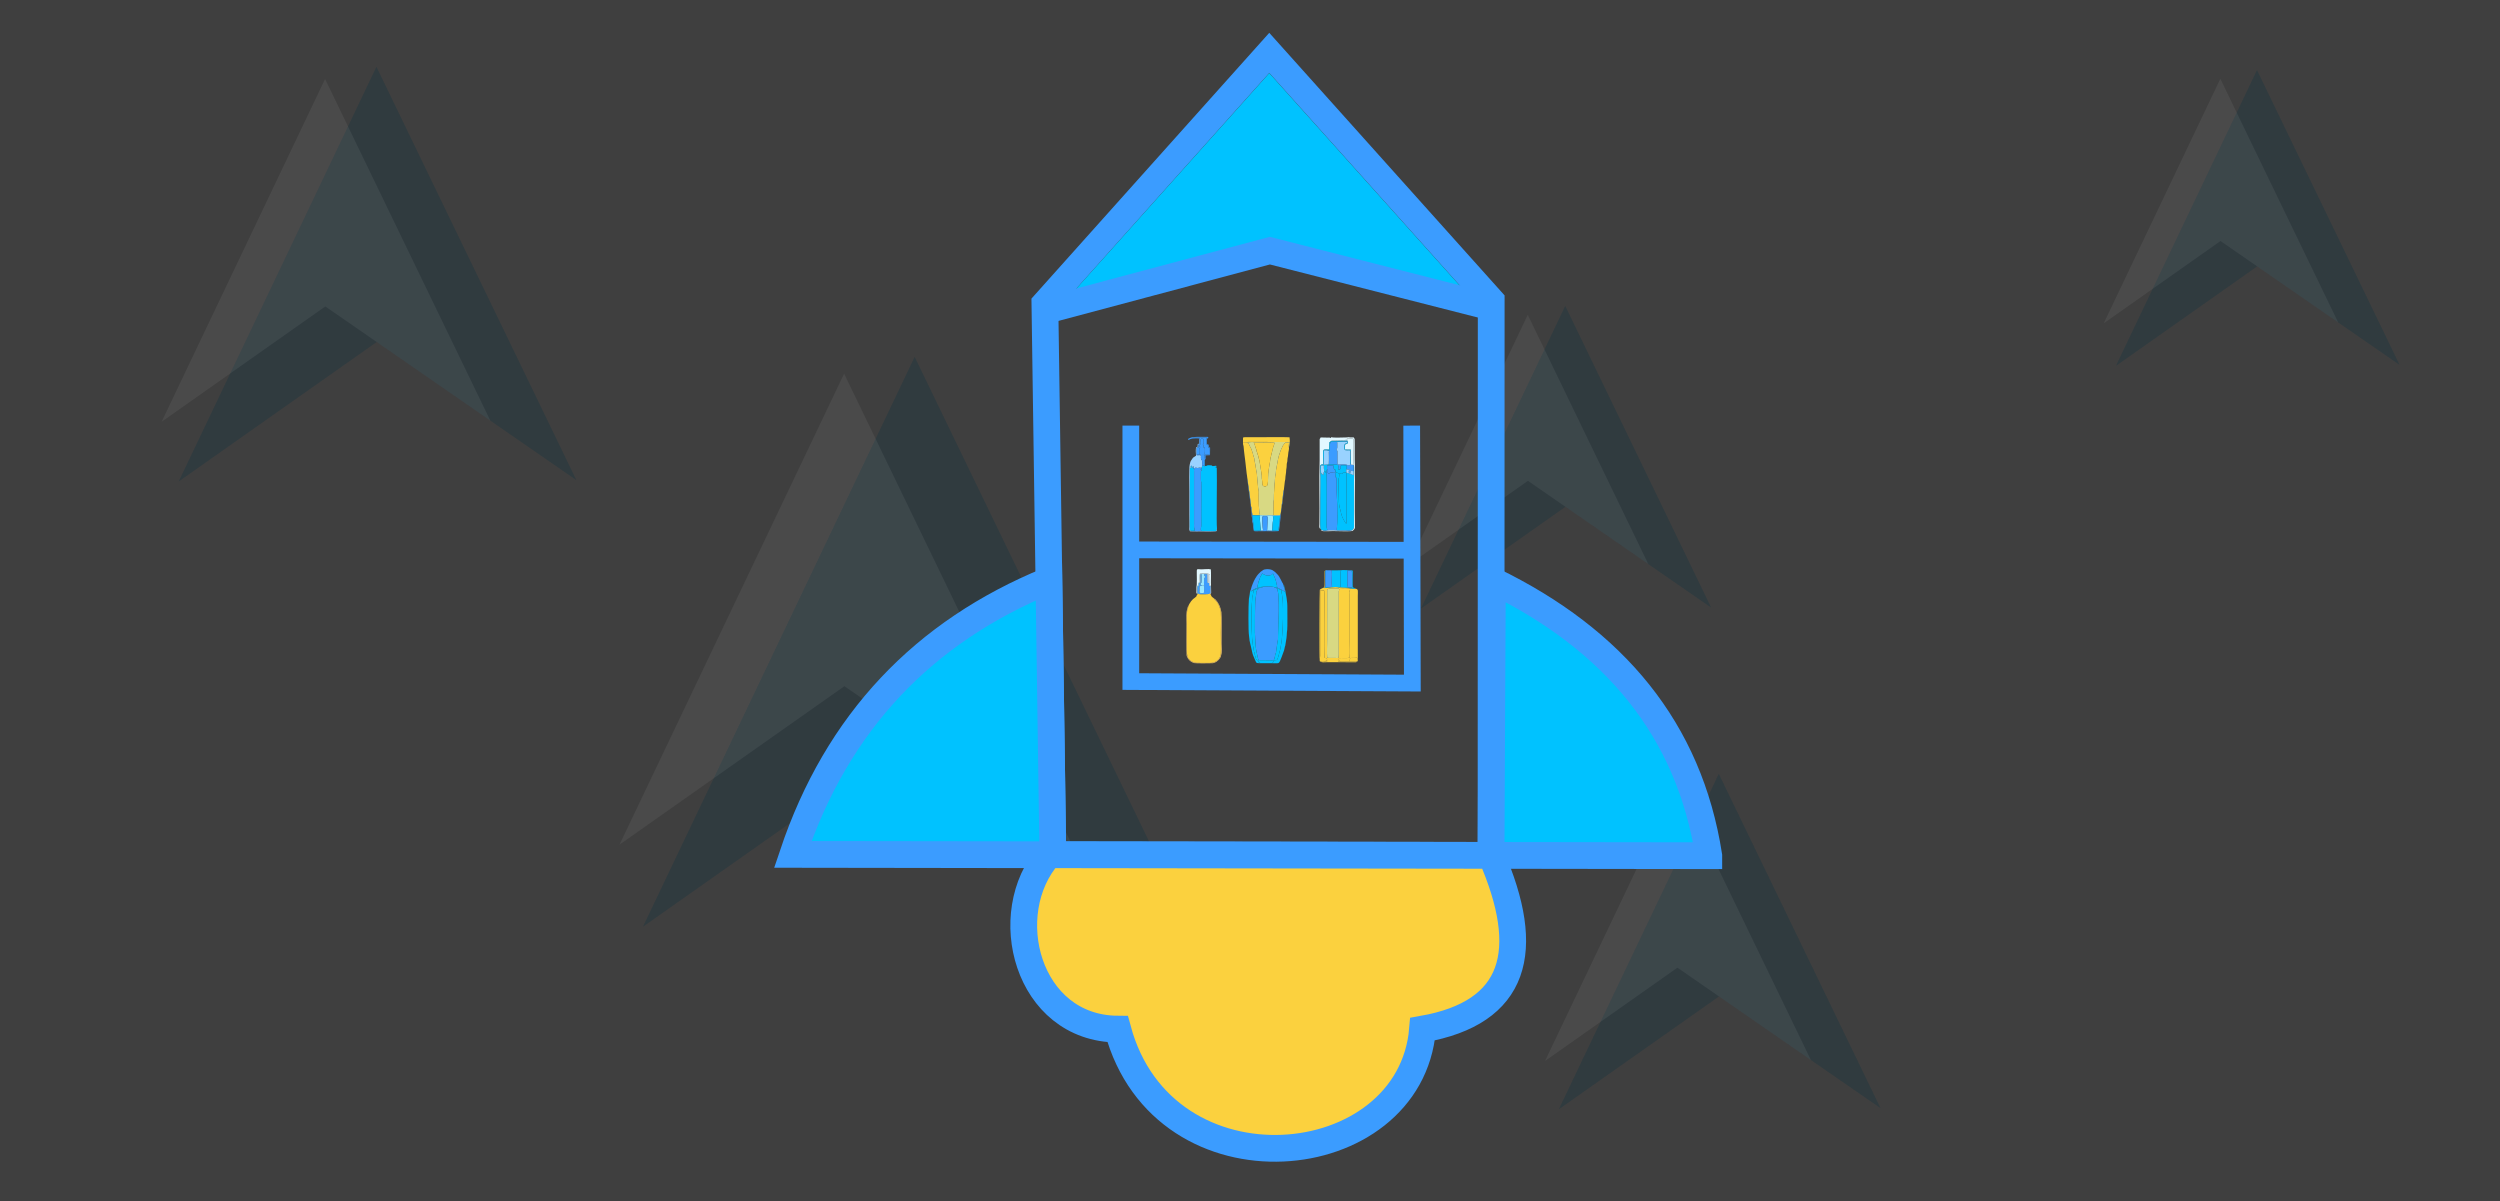 <?xml version="1.0" encoding="UTF-8"?>
<!DOCTYPE svg PUBLIC "-//W3C//DTD SVG 1.1//EN" "http://www.w3.org/Graphics/SVG/1.1/DTD/svg11.dtd">
<!-- Creator: CorelDRAW 2018 (64-Bit Evaluation Version) -->
<svg xmlns="http://www.w3.org/2000/svg" xml:space="preserve" width="316.442mm" height="152.047mm" version="1.1" style="shape-rendering:geometricPrecision; text-rendering:geometricPrecision; image-rendering:optimizeQuality; fill-rule:evenodd; clip-rule:evenodd"
viewBox="0 0 30689.33 14745.93"
 xmlns:xlink="http://www.w3.org/1999/xlink">
 <rect x="0" y="0" width="30689.33" height="14745.93" fill="#333333" stroke="none"/>
 <defs>
  <style type="text/css">
   <![CDATA[
    .str0 {stroke:#3B9CFF;stroke-width:328.45;stroke-miterlimit:22.926}
    .str1 {stroke:#3B9CFF;stroke-width:205.28;stroke-miterlimit:22.926}
    .fil2 {fill:none}
    .fil5 {fill:#00C2FF}
    .fil3 {fill:#00C2FF}
    .fil6 {fill:#3B9CFF}
    .fil11 {fill:#99D2FF}
    .fil9 {fill:#99E7FF}
    .fil10 {fill:#D8D983}
    .fil7 {fill:#e2f8ff}
    .fil4 {fill:#FBD13E}
    .fil8 {fill:#FDCD6C}
    .fil1 {fill:#FFFFFF;fill-opacity:0.06}
    .fil0 {fill:#00C2FF;fill-opacity:0.06}
   ]]>
  </style>
 </defs>
 <g id="Layer_x0020_1">
  <g id="_2807516885168">
   <polygon class="fil0" points="11232.76,9023.4 7892.32,11376.68 11228.24,4381.1 14601.25,11353.91 "/>
   <polygon class="fil1" points="10365.72,8423.43 7605.66,10367.85 10361.99,4587.7 13148.97,10349.03 "/>
   <polygon class="fil0" points="19216.83,6221.19 17442.76,7471 19214.43,3755.72 21005.81,7458.89 "/>
   <polygon class="fil1" points="18756.36,5902.55 17290.51,6935.22 18754.38,3865.44 20234.51,6925.22 "/>
   <polygon class="fil0" points="27708.37,3270.13 25974.29,4491.76 27706.04,860.23 29457.03,4479.94 "/>
   <polygon class="fil0" points="4624.26,4198.39 2193.34,5910.93 4620.98,820.08 7075.6,5894.36 "/>
   <path class="fil1" d="M30689.33 14745.93l-30689.33 0 0 -14745.93 30689.33 0 0 14745.93zm-26065.05 -10547.54l-2430.94 1712.54 2427.63 -5090.85 2454.62 5074.29 -2451.31 -1695.98zm6608.47 4824.99l-3340.43 2353.3 3335.92 -6995.58 3373.01 6972.81 -3368.5 -2330.53zm7984.08 -2802.21l-1774.07 1249.81 1771.68 -3715.28 1791.37 3703.18 -1788.97 -1237.72zm8491.55 -2951.05l-1734.1 1221.63 1731.74 -3631.53 1750.99 3619.72 -1748.63 -1209.82zm-6606.34 8961.9l-1966.26 1385.17 1963.6 -4117.72 1985.41 4104.32 -1982.74 -1371.78z"/>
   <polygon class="fil1" points="27258.28,2958.67 25825.48,3968.05 27256.35,967.47 28703.11,3958.29 "/>
   <polygon class="fil1" points="3993.3,3761.78 1984.73,5176.79 3990.58,970.43 6018.74,5163.08 "/>
   <polygon class="fil0" points="21102.04,12232.02 19135.8,13617.2 21099.38,9499.47 23084.8,13603.8 "/>
   <polygon class="fil1" points="20591.68,11878.86 18967.06,13023.39 20589.49,9621.09 22229.95,13012.31 "/>
  </g>
  <polygon class="fil2 str0" points="15581.23,649.13 12826.83,3727.58 12924.72,10504.01 18303.87,10500.21 18305.73,3689.27 "/>
  <path class="fil3 str0" d="M20976.62 10504.29l-11244.5 -16.19c544.88,-1624.46 1605.15,-2733.55 3143.77,-3364.22l48.83 3380.12 5379.16 -3.8 16.37 -3374.14c1494.06,727.32 2415.26,1830 2656.37,3378.22z"/>
  <path class="fil4 str0" d="M12877.51 10492.62c-633.03,718.59 -271.56,2132.35 842.57,2140.75 563.48,2097.47 3592.45,1799.3 3742.77,0 1150.43,-202.56 1354.04,-958.43 841.02,-2133.16l-5426.36 -7.58z"/>
  <polygon class="fil5" points="15588.12,3105.9 12993.35,3788.1 15581.28,897.23 18142.22,3754.43 "/>
  <polyline class="fil2 str1" points="13881.74,5224.9 13881.74,8366.72 17337.48,8385.33 17329.76,5224.93 "/>
  <line class="fil2 str1" x1="13887.2" y1="6750.32" x2="17353.16" y2= "6754.72" />
  <g id="_2807516860304">
   <g>
    <path class="fil6" d="M15513.37 7201.46c-9.15,7.49 -33.59,12.17 -44.82,14.5 -9.35,1.94 -7.01,4.23 -20.63,7.25 -14.58,3.25 -8.86,1.81 -17.86,9.84l4.58 3.41c5.53,2.95 0.55,0.49 6.47,2.89 6.46,2.62 3.7,-3.39 5.72,2.85 -21.37,3.53 -9.89,-6.08 -21.25,18.16 -3.43,7.33 -0.8,-1.43 -2.98,6.37 -1.62,5.79 -1.1,12.64 -1.24,18.75 -0.52,21.75 -5.42,45.4 -8.58,62.7 -7.64,41.77 -8.55,368.03 -7.72,417.36 0.61,36.52 7.78,189.97 19,228.44l11.48 57.28c1.42,15.42 5.67,15.25 7.27,29.04 3.29,28.2 9.8,23.94 48.96,23.94 171.61,0 140.84,15.65 158.29,-43.7 2.33,-7.92 3.38,-15.73 4.76,-24.19 2.67,-16.37 5.89,-12.71 8.29,-22.05l20.35 -142.99c2.27,-13.05 1.96,-3.03 3.77,-12.81 2.47,-13.38 0.98,-43.62 1.76,-59.33 2.02,-40.5 1.75,-77.39 3.6,-117.52 5.11,-110.95 8.28,-242.19 1.51,-353.08 -1.45,-23.95 -2.66,-56.73 -10.74,-78.35 -3.97,-10.62 -2.19,-15.63 -0.57,-24.8 -8.35,-3.69 -21.17,-5.37 -25.37,-12.02 -17.2,0 -14.66,-2.57 -16.79,-7.26 -4.25,-2.76 -53.27,-7.52 -62.38,-7.71 -25.09,-0.52 -42.3,1.7 -64.88,3.05z"/>
    <path class="fil5" d="M15436.55 7220.53c-7.74,9.99 -6.53,6.88 -18.84,13.15 -53.17,27.11 -21.51,7.52 -33.57,44.67 -6.81,21.01 -0.4,17.22 -11.21,50.33l-9.73 146.4c0.08,81.54 -1.11,165.81 1.74,244.89 1.39,38.73 4.91,79.79 5.85,120.06l9.81 83.29c1.19,6.96 3.7,12.28 5.39,23.52 1.52,10.05 5.74,46.67 8.2,54.16 3.76,11.44 6.07,5.58 7.67,23.82 1.26,14.37 0.53,12.65 5.9,24.33 13.91,30.33 -1.45,42.55 31.14,56.5 14.08,6.02 11.94,8.54 11.98,24.81 11.87,0.09 7.09,2.57 19.07,5.26 -8.22,4.68 -0.67,0.4 -4.8,5.71l162.61 0.29 -9.2 -6.51c13.84,-3.39 12.01,-9.2 14.21,-23.95 12.83,-4.75 2.8,-7.43 24.68,-7.37 12.99,0.03 15.79,-0.01 22.03,-8.96 11.27,-16.17 26.7,-92.53 29.21,-98.12 10.38,-23.12 18.62,-107.27 25.22,-132.63 2.55,-9.8 1.37,-18.32 2.5,-28.78l8.87 -115.45c0.32,-44.43 4.85,-78.21 4.39,-122.43 -0.88,-84.41 2.75,-162.8 -4.92,-247.06 -0.76,-8.27 -2.68,-14.6 -4.08,-26.19 -1.72,-14.06 -4.78,-41.23 -9.05,-52.87 -5.11,-13.98 0.59,-18.01 0.96,-24.37 -7.71,-3.15 -2.9,-3.54 -11.34,-7.22l-22.34 -9.35c-9.72,-4.14 -0.48,-0.01 -6.5,-3.25 -6.46,-3.48 -6.64,-4.05 -15.77,-4.21 -2.59,-3.08 -0.98,-5.5 -1.34,-7.43 -0.8,-5.36 -27.91,-8.83 -34.67,-9.44 2.12,4.69 -0.42,7.26 16.79,7.26 4.2,6.64 17.02,8.33 25.37,12.02 -1.62,9.16 -3.39,14.18 0.57,24.8 8.08,21.62 9.28,54.41 10.74,78.35 6.77,110.89 3.6,242.14 -1.51,353.08 -1.85,40.13 -1.58,77.02 -3.6,117.52 -0.78,15.71 0.72,45.95 -1.76,59.33 -1.81,9.79 -1.5,-0.24 -3.77,12.81l-20.35 142.99c-2.41,9.34 -5.62,5.68 -8.29,22.05 -1.38,8.46 -2.43,16.26 -4.76,24.19 -17.45,59.35 13.33,43.7 -158.29,43.7 -39.15,0 -45.67,4.27 -48.96,-23.94 -1.6,-13.79 -5.86,-13.62 -7.27,-29.04l-11.48 -57.28c-11.22,-38.47 -18.39,-191.92 -19,-228.44 -0.83,-49.34 0.08,-375.59 7.72,-417.36 3.16,-17.3 8.06,-40.95 8.58,-62.7 0.15,-6.11 -0.38,-12.96 1.24,-18.75 2.17,-7.8 -0.46,0.96 2.98,-6.37 11.36,-24.24 -0.12,-14.62 21.25,-18.16 -2.03,-6.25 0.74,-0.23 -5.72,-2.85 -5.92,-2.4 -0.94,0.06 -6.47,-2.89l-4.58 -3.41c9,-8.03 3.29,-6.59 17.86,-9.84 13.62,-3.03 11.28,-5.31 20.63,-7.25 11.23,-2.33 35.67,-7.01 44.82,-14.5 -33.02,1.79 -35.75,4.02 -62.67,12.17 -7.58,2.3 -7.82,3.84 -14.15,6.9z"/>
    <path class="fil5" d="M15684.48 7217.32l-9.17 -1.76c0.36,1.93 -1.25,4.34 1.34,7.43 9.13,0.16 9.31,0.73 15.77,4.21 6.02,3.24 -3.22,-0.89 6.5,3.25l22.34 9.35c8.44,3.68 3.63,4.06 11.34,7.22 -0.37,6.36 -6.07,10.4 -0.96,24.37 4.27,11.64 7.33,38.8 9.05,52.87 1.41,11.6 3.33,17.92 4.08,26.19 7.67,84.26 4.03,162.65 4.92,247.06 0.46,44.22 -4.07,78 -4.39,122.43l-8.87 115.45c-1.13,10.46 0.05,18.98 -2.5,28.78 -6.59,25.36 -14.84,109.51 -25.22,132.63 -2.51,5.59 -17.94,81.95 -29.21,98.12 -6.25,8.95 -9.05,8.99 -22.03,8.96 -21.88,-0.06 -11.85,2.62 -24.68,7.37 -2.2,14.75 -0.37,20.56 -14.21,23.95l9.2 6.51c77.79,-1.77 68.62,17.35 105.65,-77.43l29.31 -80.01c2.1,-9.93 4.38,-20.81 6.8,-29.58 1.42,-5.13 1.39,-8.09 2.69,-13.91 2.89,-12.93 1.83,-2.98 5.1,-13.96l10.12 -63.99c3.26,-22.2 7.74,-39.13 7.96,-63.65 0.22,-25.78 3.5,-46.44 6.26,-68.3 3.79,-30.1 1.46,-243.7 1.35,-291.83 -0.11,-47.39 -7.13,-60.88 -9.2,-98.55 -0.77,-13.98 -9.46,-46.71 -11.99,-62.48 -4.99,-31.11 3.37,-5.56 -8.23,-44.18 -1.54,-5.1 -1.36,-10.17 -3.15,-16.21 -4.03,-13.47 -5.23,-1.45 -7.11,-30.99l-9.05 -2.1c0.38,2.63 20.1,59.62 20.28,76.69 -13.09,-0.65 -5.91,0.96 -16.64,-6.86 -16.68,-12.14 -34.23,-19.83 -51.11,-28.08 -5.91,-2.88 -4.26,-3.22 -10.73,-5.74 -2.91,-1.13 -11.3,-3.14 -11.58,-3.26z"/>
    <path class="fil6" d="M15353.69 7241.45l-1.66 17.82c13.53,0.45 6.5,0.33 8.15,-1.52 9.74,-13.08 39.72,-26.55 55.15,-34.56 4.73,-2.46 10.08,-6.36 19.82,-7.37 1.47,-12.58 -0.6,-15.32 2.96,-26.88 6.13,-19.88 9.22,-47.39 19.13,-67.34 2.77,-5.59 1.49,-4.05 3.48,-10.66l11.33 -32.44c3.07,-4.72 1.99,-2.7 5.48,-8.54 3.44,-5.77 2.6,-3.98 5.95,-8.64 5.16,-7.2 6.24,-13.98 9,-22.55 5.95,1.87 6.29,3.44 6.57,3.6 0.53,0.31 1.16,0.75 1.73,1.07l17.06 9.4c8.55,5.78 4.38,1.29 13.61,5.34 13.83,6.07 -4.36,2.67 13.18,5.42 10.86,1.7 23.45,3.26 35.95,1.84 14.46,-1.64 10.27,-7.28 31.23,-8.01 1.98,-11.08 7.86,-12.7 16.81,-15.78l7.28 18.85c8.16,24.76 6.36,10.97 15.93,36.47 3.03,8.08 3.33,11.68 5.97,20.78 2.16,7.45 4.64,9.8 6.42,17.18 3.08,12.76 1.49,15.81 9.02,44.12 1.98,7.43 4.61,11.63 4.36,22.38l-10.03 4.8c12.43,2.96 13.89,-1.63 16.89,11.11 0.28,0.12 8.67,2.12 11.58,3.26 6.47,2.52 4.82,2.86 10.73,5.74 16.87,8.24 34.43,15.93 51.11,28.08 10.74,7.82 3.55,6.21 16.64,6.86 -0.17,-17.07 -19.9,-74.07 -20.28,-76.69 0.8,-17.42 -8.96,-23 -14.83,-36.2l-17.54 -34.99c-12.69,-25.75 -24.87,-47.41 -43.35,-65.23 -8.87,-8.55 -16.66,-18.3 -26.3,-26.52l-30.91 -21.75c-23.73,-12.66 -59.96,-17.01 -94.51,-10.16 -15.85,3.13 -23.98,9.95 -34.52,17.67 -5.64,4.12 -10.43,6.42 -15.81,10.62l-19.31 19.13c-0.54,0.54 -3.25,3.12 -3.61,3.49l-3.59 3.7c-4.29,4.58 -7.95,8.63 -12.35,14.22 -5.17,6.57 -6.75,8.85 -11.18,15.27 -27.62,40.03 -44.47,79.91 -60.79,126.52l-11.98 41.13z"/>
    <path class="fil5" d="M15360.18 7257.74c-1.65,1.85 5.38,1.97 -8.15,1.52l1.66 -17.82 -7.38 9.12c-2.01,5.23 -1.17,24.47 -5.42,45.03l-9.85 57.1c-6.91,76.16 -8.44,395.15 1.51,451.99 3.55,20.25 3.91,39.14 6.81,60.45l37.32 162.09c3.14,7.37 7.18,17 9.08,24.39l19.86 47.16c17.19,32.99 6.54,43.2 59.54,42.65 4.13,-5.31 -3.42,-1.03 4.8,-5.71 -11.98,-2.69 -7.2,-5.17 -19.07,-5.26 -0.04,-16.26 2.1,-18.79 -11.98,-24.81 -32.6,-13.96 -17.23,-26.18 -31.14,-56.5 -5.36,-11.69 -4.64,-9.96 -5.9,-24.33 -1.6,-18.24 -3.91,-12.37 -7.67,-23.82 -2.46,-7.49 -6.68,-44.11 -8.2,-54.16 -1.7,-11.24 -4.2,-16.55 -5.39,-23.52l-9.81 -83.29c-0.94,-40.28 -4.46,-81.34 -5.85,-120.06 -2.84,-79.08 -1.66,-163.35 -1.74,-244.89l9.73 -146.4c10.81,-33.11 4.4,-29.33 11.21,-50.33 12.05,-37.15 -19.6,-17.56 33.57,-44.67 12.32,-6.27 11.1,-3.16 18.84,-13.15 -10.23,1.67 -31.95,12.39 -40.4,17.46 -13.58,8.13 -21.09,15.57 -35.97,19.76z"/>
    <path class="fil5" d="M15360.18 7257.74c14.88,-4.19 22.39,-11.63 35.97,-19.76 8.46,-5.06 30.17,-15.79 40.4,-17.46 6.33,-3.05 6.57,-4.6 14.15,-6.9 26.92,-8.16 29.65,-10.38 62.67,-12.17 22.58,-1.35 39.79,-3.57 64.88,-3.05 9.11,0.19 58.13,4.95 62.38,7.71 6.76,0.61 33.87,4.07 34.67,9.44l9.17 1.76c-3.01,-12.74 -4.46,-8.16 -16.89,-11.11l10.03 -4.8c0.24,-10.76 -2.39,-14.95 -4.36,-22.38 -7.53,-28.31 -5.94,-31.35 -9.02,-44.12 -1.78,-7.38 -4.26,-9.73 -6.42,-17.18 -2.65,-9.11 -2.95,-12.7 -5.97,-20.78 -9.57,-25.5 -7.78,-11.71 -15.93,-36.47l-7.28 -18.85c-8.95,3.08 -14.83,4.7 -16.81,15.78 -20.96,0.73 -16.77,6.37 -31.23,8.01 -12.5,1.42 -25.09,-0.15 -35.95,-1.84 -17.54,-2.75 0.65,0.65 -13.18,-5.42 -9.22,-4.05 -5.05,0.44 -13.61,-5.34l-17.06 -9.4c-0.56,-0.32 -1.19,-0.76 -1.73,-1.07 -0.27,-0.16 -0.61,-1.73 -6.57,-3.6 -2.76,8.57 -3.84,15.35 -9,22.55 -3.36,4.66 -2.51,2.87 -5.95,8.64 -3.49,5.85 -2.41,3.82 -5.48,8.54l-11.33 32.44c-1.99,6.6 -0.71,5.07 -3.48,10.66 -9.91,19.96 -13.01,47.46 -19.13,67.34 -3.56,11.56 -1.48,14.3 -2.96,26.88 -9.75,1.01 -15.09,4.91 -19.82,7.37 -15.43,8.01 -45.42,21.48 -55.15,34.56z"/>
   </g>
   <g>
    <path class="fil4" d="M14593.65 7432.29l-13.23 36.35c-16.46,46.48 -11.5,145.13 -11.5,195.05l0.35 361.12c3.27,16.91 2.34,3.24 5.05,11.46 4.39,13.29 -4.46,38.54 48.45,78.46 30.49,23 58.38,22.98 102.11,22.84 41.8,-0.15 84.09,0.28 125.92,0.67 35.75,0.34 73.76,-10.54 94.11,-31.8 5.58,-5.83 9.54,-10.05 15.56,-15.85 13.02,-12.53 25.59,-46.63 26.5,-68.42 3.37,-81.14 0.1,-169.94 0.1,-251.93 0,-80.8 4.02,-172.45 -0.59,-251.94 -0.76,-13.2 -0.93,-16.6 -4.59,-26.53 -7.06,-19.17 1.86,-7.52 -8.84,-29.76 -0.3,-0.62 -1.21,-2.63 -1.76,-4.78 -9.64,-38.48 -31.9,-70.56 -60.37,-98.23l-7.9 -11.53c-11.14,-14.54 -30.47,-15.36 -38.59,-44.16 -2.97,-10.52 -2.05,-10.39 -13.64,-12.09l-7.19 -0.47c-12.27,4.29 -116.07,5.63 -125.71,1.18l-5.5 -0.89c-8.92,4.26 -14.75,1.92 -19.38,11.36 -8.54,17.43 6.37,10.41 -28.09,37.47 -5.96,4.67 -12.66,8.16 -19.32,14.5 -17.39,16.55 -31.99,34.7 -43.4,56.02 -3.8,7.11 -10.12,15.3 -8.57,21.91z"/>
    <path class="fil6" d="M14717.9 7291.93c9.64,4.45 113.44,3.1 125.71,-1.18l1.11 -5.89 16.49 -3.2 0.61 -87.46c-18.28,-2.18 -18.52,-3.2 -18.52,-22.13 0,-19.97 -1.64,-15.77 -19.88,-19.21l-1.2 -104.28 -42.95 0.16c0.93,20.45 10.24,21.2 17.3,33.75 -7.66,5.73 -13.17,16.55 -13.74,15.47l-3.46 50.22c-2.44,23.1 10.23,10.3 -3.42,40.87 5.49,14.2 6.17,2.14 6.79,19.24l-3.2 67.28c-11.19,7.8 -10.05,7.5 -28.06,6.85 -14.08,-0.5 -19.19,-4.63 -28.65,-11.03 4.34,-20.41 1.8,-48.82 2.5,-72.65 14.93,-10.99 35.08,-3.87 37.32,-8.76 0.38,-0.84 1.35,-0.53 1.94,-0.93 -15.68,-10.65 -28.94,9.4 -26.51,-28.06l10.29 -7.07c4.56,-14.8 1.92,-84.44 2.03,-105.46l-13.39 0.02c-4.92,27.61 5.02,78.1 -2.59,106.88 -7.3,3.55 -15.21,0.5 -16.78,10.12 -1.96,11.93 2.38,15.65 -2.43,28.4l-13.89 2.43c-4.9,17.04 -1.77,62.08 -1.23,82.34 14.17,6.68 13.87,-6.08 17.84,13.28z"/>
    <path class="fil7" d="M14703.36 7286.87l-8.51 -5.81 0.68 -87.42 16.83 -7.4 0.63 -31.57 15.19 -4.53c-2.45,-17.43 -3.72,-94.71 2.18,-108.32 9.5,-3.85 93.54,-6.07 101.09,-2.94 4.75,11.69 1.97,39.81 1.97,55.72l1.97 52.38c0.11,-0.33 0.48,1.38 0.89,1.98 7.27,-3.77 4.46,4.68 6.57,-8.45l-1.22 -86.87 11.04 0.29c0.74,25.42 -0.12,51.5 0.16,77.05 0.16,15.63 -2.25,21.28 -2.46,36.29 -0.43,29.31 7.56,12.86 11.46,26.91l-0.61 87.46 -16.49 3.2 -1.11 5.89 7.19 0.47c0,-12.25 17.31,12.52 16.9,-19.4l-2.99 -121.51c-0.07,-49.17 3.5,-113.56 -0.86,-160.84 -26.96,-8.63 -86.04,0.68 -117.27,-0.15 -60.24,-1.6 -55.62,-17.97 -55.03,64.12 0.29,39.67 1.82,84.4 -0.21,123.58 -0.54,10.57 -3.6,17.87 -3.84,28.89 -0.22,10.31 0.11,21.19 0.12,31.57 0.01,40.66 -6.25,53.6 15.74,49.39z"/>
    <path class="fil8" d="M14593.65 7432.29c-11.27,5.07 -6,0.4 -13.63,22.17 -23.7,67.65 -15.65,128.72 -15.65,206.81 0,47.27 -3.08,351.26 2.17,383.73 2.77,17.16 9.5,24.84 13.55,32.42l4.9 12.05c0.18,0.25 5.26,3.83 7.96,6.27 4.79,4.29 4.54,5.8 7.68,9.55 3.88,4.62 -2.11,-1.68 3.45,3.56 14.75,13.86 39.34,27.01 58.22,31.39 15.25,3.53 200.28,3.23 225.01,1.04 16,-1.42 12.33,-3.61 24.39,-7.41 33.44,-10.54 70.8,-51.78 76.5,-80.7 1.53,-7.82 0.57,-7.24 3.32,-13.99 10.66,-26.25 3.94,-107.43 3.94,-140.58 0,-49.55 2.88,-361.66 -1.88,-382.88 -3.82,-17.04 -6.74,-34.77 -11.75,-50.26 -2.77,-8.6 -5.84,-15.36 -8.45,-23.17 -9.04,-27.12 -46.54,-88.68 -70.35,-94.83l7.9 11.53c28.47,27.67 50.73,59.75 60.37,98.23 0.54,2.15 1.45,4.16 1.76,4.78 10.7,22.25 1.77,10.59 8.84,29.76 3.66,9.93 3.83,13.34 4.59,26.53 4.62,79.49 0.59,171.15 0.59,251.94 0,81.99 3.27,170.8 -0.1,251.93 -0.9,21.79 -13.48,55.89 -26.5,68.42 -6.01,5.8 -9.98,10.02 -15.56,15.85 -20.35,21.26 -58.36,32.14 -94.11,31.8 -41.83,-0.39 -84.12,-0.81 -125.92,-0.67 -43.73,0.15 -71.62,0.16 -102.11,-22.84 -52.91,-39.92 -44.06,-65.17 -48.45,-78.46 -2.72,-8.22 -1.78,5.45 -5.05,-11.46l-0.35 -361.12c0,-49.92 -4.96,-148.57 11.5,-195.05l13.23 -36.35z"/>
    <path class="fil9" d="M14728.17 7150.15l-15.19 4.53 -0.63 31.57 -16.83 7.4 -0.68 87.42 8.51 5.81c9.8,-2.58 7.78,-1.5 9.05,4.16l5.5 0.89c-3.97,-19.36 -3.67,-6.59 -17.84,-13.28 -0.54,-20.26 -3.67,-65.3 1.23,-82.34l13.89 -2.43c4.81,-12.74 0.48,-16.47 2.43,-28.4 1.57,-9.61 9.48,-6.57 16.78,-10.12 7.61,-28.78 -2.33,-79.27 2.59,-106.88l13.39 -0.02c-0.11,21.02 2.53,90.66 -2.03,105.46l-10.29 7.07c-2.43,37.45 10.82,17.41 26.51,28.06 -0.59,0.4 -1.56,0.09 -1.94,0.93 -2.24,4.89 -22.39,-2.23 -37.32,8.76 -0.7,23.83 1.84,52.24 -2.5,72.65 9.46,6.4 14.57,10.52 28.65,11.03 18.01,0.65 16.87,0.95 28.06,-6.85l3.2 -67.28c-0.62,-17.1 -1.3,-5.04 -6.79,-19.24 13.66,-30.57 0.98,-17.77 3.42,-40.87l3.46 -50.22c0.57,1.08 6.08,-9.74 13.74,-15.47 -7.06,-12.55 -16.37,-13.3 -17.3,-33.75l42.95 -0.16c-2.18,-4.47 2.53,-6 -19.76,-5.23 -16.03,0.56 -67.81,-1.36 -68.47,4.63 -0.1,0.93 -0.69,1.28 -0.81,1.71 -0.83,2.89 -0.78,0.6 -1.36,6.08 -1.96,18.44 5.82,84.74 -3.64,94.38z"/>
    <path class="fil7" d="M14728.17 7150.15c9.46,-9.64 1.68,-75.95 3.64,-94.38 0.58,-5.48 0.52,-3.19 1.36,-6.08 0.13,-0.43 0.72,-0.78 0.81,-1.71 0.66,-5.98 52.44,-4.06 68.47,-4.63 22.29,-0.78 17.57,0.76 19.76,5.23l1.2 104.28c18.24,3.44 19.88,-0.76 19.88,19.21 0,18.93 0.24,19.95 18.52,22.13 -3.9,-14.05 -11.89,2.4 -11.46,-26.91 0.21,-15.01 2.62,-20.66 2.46,-36.29 -0.27,-25.55 0.58,-51.63 -0.16,-77.05l-11.04 -0.29 1.22 86.87c-2.1,13.13 0.71,4.67 -6.57,8.45 -0.41,-0.6 -0.79,-2.31 -0.89,-1.98l-1.97 -52.38c0,-15.91 2.78,-44.03 -1.97,-55.72 -7.55,-3.13 -91.59,-0.91 -101.09,2.94 -5.91,13.61 -4.64,90.89 -2.18,108.32z"/>
   </g>
   <g>
    <path class="fil4" d="M16202.72 8115.65c1.83,-13.42 -2.16,-11.63 -0.26,-27.48 5.63,-46.89 3.66,-32.14 3.66,-82.72l0.17 -761.16 49.98 6.1c7.32,25.83 -8.13,786.08 4.79,824.9l28.04 5.94c5.62,29.5 1.53,14.45 -18.21,24.12 11.83,0.23 20.3,1.74 24.78,10.33l-48.25 8.31c-26.29,3.86 -26.19,-4.29 -44.7,-8.33zm231.58 -75.75c0,48.95 -4.99,36.48 -55.94,36.35 -24.94,-0.07 -62.97,2.48 -86.11,-2.07 -4.94,-64.98 -0.75,-146.62 -0.75,-213.4l0.77 -626.87 14.41 -4.7c25.41,-9.35 117.63,-6.12 120.77,-5.26 22.91,6.29 9.8,17.79 7.23,34.54l-0.39 781.41zm218.66 82.07l-82.71 -1.6c-47.14,-4.01 -100.95,0.74 -143.65,-0.23 6.26,-8.82 9.29,-12.79 18.45,-14.79 -14.03,-6.03 -12.41,-7.23 -7.25,-26.68 40.74,-3.25 94.98,4.27 130.32,-4.62 5.16,-61.35 0.73,-142.84 0.73,-206.37l-0.17 -568.34c0.41,-39.62 5.13,-35.58 -6.28,-44.78 6.27,-8.29 11.77,0.45 10.25,-17.04 -1.13,-13.08 -5.3,-11.37 -14.51,-13.4 -52.32,-11.64 -105.36,6.3 -125.05,-14.31 -27.67,-5.45 -63.12,-2.11 -92.64,-0.3l-81.41 9.34c15.19,-14.83 6.83,-78.73 6.75,-105.5 -0.04,-19.52 0,-39.04 -0.04,-58.56 -0.07,-26.38 -5.8,-45.64 8.91,-50.93l0.36 -4.07c-19.59,8.84 -14.63,15.45 -14.41,41.16 0.34,37.92 2.34,143.84 -2.45,169.05 -11.47,3.98 -52.37,21.45 -56.7,30.34 -3.32,9.44 -7.68,839.8 -0.62,875.34 18.77,21.94 67.5,13.22 101.75,12.9l327.53 1.14c15,-0.03 21.11,3.3 22.85,-7.75z"/>
    <path class="fil10" d="M16292.26 7233.91l-0.77 626.87c0,66.78 -4.19,148.42 0.75,213.4 23.14,4.55 61.17,2 86.11,2.07 50.94,0.14 55.94,12.6 55.94,-36.35l0.39 -781.41c2.57,-16.75 15.67,-28.24 -7.23,-34.54 -3.14,-0.86 -95.36,-4.09 -120.77,5.26l-14.41 4.7z"/>
    <path class="fil4" d="M16570.24 8120.36c-8.78,-17.97 -1.72,-1.87 -0.92,-9.58 1.2,-11.61 0.69,4.66 1.71,-8.46 1.43,-18.2 -13.66,-28.13 48.46,-25.51l41.78 -2.48c1.08,7.56 1.96,28.29 -1.93,37.5l-4.97 7.98c-0.28,0.45 -1.03,1.39 -1.43,2.14 21.44,0.67 15.98,-23.58 15.4,-44.18 -0.55,-19.5 -0.34,-39.05 -0.34,-58.56l0.01 -702.67c0.05,-67.09 9.87,-80.17 -26.79,-90.48 -20.11,6.62 -18.38,-1.72 -52.93,-1.89 -18.82,-0.09 -11.79,-0.37 -25,-4.58l-8.69 -2.37c-40.81,-9.16 -76.71,-7.44 -121.55,-7.44 19.69,20.62 72.73,2.68 125.05,14.31 9.2,2.04 13.37,0.32 14.51,13.4 1.52,17.49 -3.98,8.75 -10.25,17.04 11.41,9.19 6.69,5.16 6.28,44.78l0.17 568.34c0,63.53 4.43,145.02 -0.73,206.37 -35.34,8.88 -89.57,1.37 -130.32,4.62 -5.16,19.45 -6.78,20.65 7.25,26.68 -9.16,2 -12.19,5.97 -18.45,14.79 42.7,0.97 96.51,-3.77 143.65,0.23z"/>
    <path class="fil4" d="M16202.72 8115.65c18.51,4.04 18.41,12.19 44.7,8.33l48.25 -8.31c-4.48,-8.59 -12.95,-10.1 -24.78,-10.33 19.75,-9.67 23.84,5.38 18.21,-24.12l-28.04 -5.94c-12.92,-38.81 2.53,-799.07 -4.79,-824.9l-49.98 -6.1 -0.17 761.16c0,50.58 1.98,35.83 -3.66,82.72 -1.9,15.86 2.09,14.06 0.26,27.48z"/>
    <path class="fil5" d="M16433.06 7209.8c44.84,0 80.74,-1.72 121.55,7.44l8.69 2.37c13.21,4.21 6.18,4.49 25,4.58 34.55,0.17 32.82,8.52 52.93,1.89 -10.48,-6.25 -20.87,-10.08 -33.31,-16.29 -5.85,-41.85 -0.19,-135.11 -1.26,-186.31 -0.35,-16.74 2.24,-16.84 -9.44,-21.38 5.79,49.69 -2.12,155.81 2.24,211.82 -29.79,4.77 -109.35,-3.6 -145.32,-4.88 -0.69,-15.35 2.95,-31.91 2.74,-50.89 -0.28,-25.5 -4.55,-138.56 4.73,-157.39l-113.06 0.37c6.51,55.13 -7.14,158.49 4.01,203l-81.41 6.61c-3.01,-27.47 -4.28,-188.63 3.48,-206.87 -14.71,5.29 -8.98,24.55 -8.91,50.93 0.04,19.52 0,39.04 0.04,58.56 0.08,26.77 8.44,90.67 -6.75,105.5l81.41 -9.34c29.52,-1.81 64.97,-5.15 92.64,0.3z"/>
    <path class="fil5" d="M16540.26 7003.44c72.19,11.56 53.33,-54.21 58.34,206.32 -19.73,-0.25 -45.4,2.09 -61,-4.46l0.85 -10.17c0.44,-2.42 1.38,-2.59 2.26,-10.02l-0.45 -181.67zm-78.63 -2.7c-9.28,18.83 -5.01,131.9 -4.73,157.39 0.2,18.98 -3.43,35.53 -2.74,50.89 35.97,1.28 115.53,9.65 145.32,4.88 -4.36,-56.01 3.55,-162.13 -2.24,-211.82 -0.55,-0.48 -1.6,-1.74 -1.91,-1.11l-65.41 -2c-21.62,0.29 -49.77,-3.02 -68.29,1.77z"/>
    <path class="fil6" d="M16348.56 7001.12l-73.56 -1.33 -0.36 4.07c-7.76,18.24 -6.49,179.41 -3.48,206.87l81.41 -6.61c-11.14,-44.52 2.5,-147.87 -4.01,-203z"/>
    <path class="fil6" d="M16540.26 7003.44l0.45 181.67c-0.88,7.43 -1.82,7.59 -2.26,10.02l-0.85 10.17c15.6,6.56 41.28,4.21 61,4.46 -5,-260.53 13.86,-194.76 -58.34,-206.32z"/>
    <path class="fil4" d="M16570.24 8120.36l82.71 1.6c0.4,-0.76 1.14,-1.7 1.43,-2.14l4.97 -7.98c3.89,-9.21 3.01,-29.94 1.93,-37.5l-41.78 2.48c-62.12,-2.63 -47.04,7.3 -48.46,25.51 -1.02,13.11 -0.5,-3.15 -1.71,8.46 -0.8,7.71 -7.86,-8.39 0.92,9.58z"/>
   </g>
  </g>
  <path class="fil4" d="M15311.5 5869.02c2.64,5.6 6.94,44.98 7.72,56.02 0.6,8.52 1.79,20.13 3.62,27.31 8.57,33.65 3.91,30.66 7.46,56.92 1.69,12.53 4.05,18.86 5.39,27.97l14.42 115.3c4.37,19.6 2.85,39.22 6.36,58.45 5.46,29.95 6.93,2.47 7.75,56.33 0.41,27 3.22,20.11 5.77,26.28 2.77,6.69 1.38,21.18 4.02,30.87 56.5,-0.94 114.38,0.44 171.07,0.49 26.5,0.03 156.73,2.47 170.46,-1.88 14.7,-42.03 7.23,-59.09 16.16,-95.27 3.37,-13.63 -0.2,-27.34 8.48,-58.75 3.16,-11.43 10.06,-133.56 20.21,-157.53l11.53 -98.61c1.26,-8.18 4.58,-20.07 5.75,-29.92 2.86,-23.86 1.89,-44.53 6.97,-66.05 4.76,-20.13 2.28,-45.66 7.43,-68.45 4.23,-18.72 1.52,-52.55 6.19,-66.23 9.09,-26.69 3.05,-40.97 8.89,-63.9 7.71,-30.26 3.47,-39.61 8.38,-64.02 2.92,-14.47 11.32,-50.75 6.37,-66.05 -4.83,-19.06 3.26,-35.89 3.14,-55.74l-46.66 0.25c-5.01,3.89 -1.61,2.17 -4.48,5.15 -0.39,0.4 -0.96,1.05 -1.38,1.48 -12.78,13.17 -3.84,0.67 -12.39,16.15 -5.76,10.45 -5.57,3.06 -10.72,12.53l-30.37 65.36c-1.92,4.52 -1.62,6.64 -3.24,12.2l-16.51 47.74c-3.35,19.07 -7.96,25.13 -9.63,39.4l-25.37 138.15c-2.85,25.2 -0.46,36.34 -6.94,58.25 -6.71,22.67 -5.7,66.25 -8.28,87.71 -1.04,8.64 -3.49,17.85 -3.87,28.83 -1.38,40.34 -4.67,85 -6.72,124.45 -1.09,21.22 0.35,43.7 -0.8,64.89 -0.78,14.34 -4.03,10.95 -4.72,25.74l-0.8 98.63c-0.16,22.54 -2.95,42.66 -1.48,62.75 -46.94,-0.86 -105.14,3.34 -155.66,-0.14 -2.97,-0.2 -7.97,-0.85 -10.37,-0.98l-11.09 0.58c2.76,-12.14 8.89,-1.08 6.5,-22.48l-6.78 -91.86c-2.71,-40.02 -0.88,-88.23 -1.67,-129.33 -0.65,-34.43 3.97,-47.56 -4.71,-75.34 -1.7,-5.42 -1.84,-6.68 -2.37,-12.98l-13.88 -152.39c-1.41,-13.49 -1.26,-31.06 -4.6,-42.14 -7.95,-26.37 -11.71,-78.17 -16.7,-97.1 -9.2,-34.91 -9.03,-64.47 -15.86,-82.86 -16.39,-44.17 -8.55,-38.87 -22.44,-73.72 -2.81,-7.04 -5.5,-20.42 -8.21,-25.46 -11.4,-21.1 -5.34,-13.73 -9.39,-21.82 -5.19,-10.41 -2.44,4.34 -17.29,-32.02 -10.66,-26.11 -7.87,-12.09 -23.54,-26.37 16.65,-3.53 63.69,-5.02 78.8,-1.45 0.18,-0.33 -6.43,-11.74 3.32,-1.84l-132 -4.79 -4.22 0c1.27,27.16 -0.84,22.39 6.14,46.63 0.8,2.78 0.5,-0.52 1.34,5.63 4.4,32.46 5.98,80.92 12.04,112.43 5.6,29.11 5.64,54.65 10.07,80.64l15.82 140.37c1.87,20.14 6.26,30.19 7.59,55.54z"/>
  <path class="fil10" d="M15391.41 5434.4c16.4,1.11 46.29,-1.36 65.52,-1.26 41.58,0.21 164.62,-2.87 188.64,2.36 -1.57,17.65 -13.61,45.37 -18.78,63.06l-32.11 133.37c-3.04,11.71 -2.09,25.8 -4.29,38.07 -2.41,13.32 -5,18.58 -6.93,34.06 -6.14,49.06 -15.88,94.25 -16.76,148.46 -0.33,19.9 1.43,100.32 -14.14,111.32 -7.83,5.53 -19.97,10.16 -32.05,7.07 -28.65,-7.35 -23.42,-27.64 -25.61,-58.55 -0.83,-11.85 -4.08,-24.21 -4.88,-36.43 -0.87,-13.54 0.16,-26.76 -1.56,-40.21 -3.19,-25.14 -6.99,-46.77 -9.98,-71.86l-17.66 -107.34c-3.02,-9.39 -5.95,-20.78 -9.02,-31.97 -2.27,-8.29 -5.22,-26.46 -7.87,-34.1 -2.48,-7.15 -4.15,-6.62 -6.08,-13.78 -7.3,-27.02 2.68,-0.92 -9.9,-31.56 -5.58,-13.56 0.4,-13.64 -8.63,-33.21 -13.23,-28.65 -10.51,-47.93 -27.91,-77.5zm0 0c-15.11,-3.57 -62.15,-2.08 -78.8,1.45 15.66,14.28 12.88,0.26 23.54,26.37 14.85,36.36 12.1,21.62 17.29,32.02 4.04,8.09 -2.01,0.72 9.39,21.82 2.72,5.03 5.4,18.42 8.21,25.46 13.89,34.85 6.05,29.55 22.44,73.72 6.83,18.39 6.65,47.95 15.86,82.86 4.99,18.93 8.75,70.73 16.7,97.1 3.34,11.08 3.19,28.65 4.6,42.14l13.88 152.39c0.52,6.29 0.67,7.55 2.37,12.98 8.68,27.78 4.06,40.91 4.71,75.34 0.79,41.09 -1.04,89.31 1.67,129.33l6.78 91.86c2.4,21.4 -3.73,10.34 -6.5,22.48l11.09 -0.58c2.4,0.13 7.4,0.78 10.37,0.98 50.52,3.47 108.72,-0.73 155.66,0.14 -1.46,-20.09 1.33,-40.21 1.48,-62.75l0.8 -98.63c0.69,-14.79 3.95,-11.4 4.72,-25.74 1.14,-21.19 -0.29,-43.67 0.8,-64.89 2.05,-39.45 5.34,-84.1 6.72,-124.45 0.38,-10.98 2.83,-20.19 3.87,-28.83 2.58,-21.46 1.57,-65.04 8.28,-87.71 6.49,-21.91 4.09,-33.05 6.94,-58.25l25.37 -138.15c1.67,-14.28 6.28,-20.34 9.63,-39.4l16.51 -47.74c1.62,-5.56 1.32,-7.68 3.24,-12.2l30.37 -65.36c5.15,-9.47 4.96,-2.09 10.72,-12.53 8.55,-15.48 -0.39,-2.98 12.39,-16.15 0.42,-0.44 0.99,-1.09 1.38,-1.48 2.87,-2.98 -0.53,-1.26 4.48,-5.15l46.66 -0.25c0.12,19.84 -7.97,36.68 -3.14,55.74l2.41 -4.38c1.56,-3.84 1.06,-1.82 2.36,-6.65l4.65 -34.39c0.37,-20.48 -2.84,-16.93 -21.67,-16.66 -92.76,1.3 -535.95,-4.13 -546.91,1.54l132 4.79c-9.75,-9.9 -3.13,1.51 -3.32,1.84z"/>
  <path class="fil4" d="M15391.41 5434.4c17.4,29.57 14.68,48.85 27.91,77.5 9.03,19.57 3.05,19.65 8.63,33.21 12.58,30.64 2.6,4.54 9.9,31.56 1.93,7.16 3.6,6.63 6.08,13.78 2.65,7.64 5.6,25.81 7.87,34.1 3.06,11.18 6,22.58 9.02,31.97l17.66 107.34c2.99,25.09 6.79,46.73 9.98,71.86 1.72,13.45 0.69,26.67 1.56,40.21 0.8,12.22 4.04,24.58 4.88,36.43 2.19,30.91 -3.04,51.2 25.61,58.55 12.08,3.09 24.23,-1.54 32.05,-7.07 15.57,-11 13.81,-91.42 14.14,-111.32 0.88,-54.21 10.62,-99.4 16.76,-148.46 1.93,-15.48 4.53,-20.74 6.93,-34.06 2.2,-12.27 1.25,-26.36 4.29,-38.07l32.11 -133.37c5.17,-17.69 17.2,-45.41 18.78,-63.06 -24.02,-5.23 -147.06,-2.14 -188.64,-2.36 -19.23,-0.1 -49.12,2.37 -65.52,1.26z"/>
  <path class="fil4" d="M15258.5 5427.77l4.22 0c10.97,-5.67 454.15,-0.24 546.91,-1.54 18.82,-0.27 22.03,-3.82 21.67,16.66 3.85,-16.29 2.4,-60.02 -1.39,-74.95 -41.47,-3.59 -358.25,-0.68 -427.42,-0.66 -33.95,0.02 -124.23,-1.94 -136.58,1.03 -0.63,0.15 -1.53,0.53 -2.02,0.68l-3.8 4.75c-1.02,3.73 -0.95,1.64 -1.5,6.88l-0.09 47.15z"/>
  <path class="fil9" d="M15374 6324.47l0.59 4.3c9.48,-7.23 -0.77,-2.98 12.34,-4.44 4.27,5.73 45.54,2.41 59.79,2.33 16.12,-0.08 14.93,-2.62 19.71,6.91 7.91,10.09 -6.27,-2.42 -1.64,39.56 1.66,15.03 4.15,28.4 4.66,47.08 1.09,39.8 4.24,47.97 5.3,72.72 0.58,13.56 -1.39,11.85 5.97,18.66 -24.63,4.83 -43.58,0.6 -65.41,4.04l89.98 -1.19c-3.59,-9.52 -8.07,-72.2 -8.06,-86.42 0.04,-72.04 -11.78,-91.77 16.46,-92.41 59.89,-1.36 46.3,-8.18 45.09,95.12 -0.19,16.56 -2.09,28.52 -2.09,46.56 -0.02,32.78 0.99,22.4 -10.19,36.56 15.36,0.84 142.4,5.8 147.38,-2.79 -12.15,9.16 -22,3.71 -37.34,3.18 -14.93,-0.51 -28.2,-0.24 -43.45,-1.29 0.29,-0.64 0.99,-2.2 1.15,-1.78l4.61 -15.59c0.87,-23.67 3.26,-83.43 8.5,-103.72l2.09 -36.57c0.21,-15.95 -1.7,-9.54 -5.32,-22.45l92.04 -0.77c-1.65,7.71 -5.33,14.55 -3.95,21.41 3.61,-6.4 2.19,-23.27 3.33,-30.37 -13.72,4.35 -143.96,1.91 -170.46,1.88 -56.69,-0.06 -114.57,-1.44 -171.07,-0.49z"/>
  <path class="fil6" d="M15760.37 6011.53c-10.15,23.96 -17.05,146.09 -20.21,157.53 -8.68,31.41 -5.11,45.13 -8.48,58.75 -8.93,36.17 -1.45,53.23 -16.16,95.27 -1.13,7.11 0.28,23.97 -3.33,30.37 0.12,11.49 -17.81,156.92 -18.33,157.59 -4.98,8.59 -132.02,3.64 -147.38,2.79 11.18,-14.16 10.17,-3.78 10.19,-36.56 0.01,-18.04 1.9,-30 2.09,-46.56 1.21,-103.3 14.8,-96.48 -45.09,-95.12 -28.24,0.64 -16.42,20.38 -16.46,92.41 -0.01,14.22 4.47,76.9 8.06,86.42l-89.98 1.19 -20.66 -1.62c0.06,-31.96 -22.79,-173.85 -20.06,-185.24l-0.59 -4.3c-2.64,-9.69 -1.24,-24.18 -4.02,-30.87 -2.55,-6.17 -5.36,0.72 -5.77,-26.28 -0.81,-53.85 -2.29,-26.38 -7.75,-56.33 -3.51,-19.23 -1.99,-38.85 -6.36,-58.45l-14.42 -115.3c-1.34,-9.11 -3.7,-15.44 -5.39,-27.97 -3.55,-26.26 1.12,-23.27 -7.46,-56.92 -1.82,-7.18 -3.02,-18.8 -3.62,-27.31 -0.78,-11.04 -5.08,-50.42 -7.72,-56.02 2.07,42.23 15.28,112.13 18.89,162.41l10.91 79.53c2.55,11.01 3.45,30.61 4.61,42.51 3.03,31.28 5.36,24.98 7.05,38.86 1.68,13.72 1.53,30.48 2.95,41.81 4.33,34.54 8.2,43.36 8.86,82.41 0.18,11.1 -1.1,21.66 1.92,31.33l3.52 9.71c2.63,9.94 1.77,26.76 2.51,42.07 0.88,18.3 6.93,14.44 7.65,38.75 0.31,10.41 1.17,33.1 3.65,42.18 15.27,56.19 -22.86,38.13 161.05,39.89 23.18,0.22 140.38,3.6 152.56,-1.73 3.46,-3.23 10.26,-66.57 11.69,-79.42l5.91 -45.71c4.1,-20.21 2.58,-43.67 5.18,-65.93l7.87 -63.73c4.59,-21.99 4.71,-38.29 8.13,-61.36 1.77,-11.89 6.03,-14.7 6.9,-28.64 0.74,-11.89 -0.03,-24.51 0.96,-36.48 1.08,-13.01 3.86,-13.64 5.95,-27.3 1.64,-10.65 1.84,-24.07 2.85,-33.18 2.86,-25.83 5.95,-37.16 7.31,-65.46z"/>
  <path class="fil3" d="M15415.31 6515.62c21.83,-3.44 40.78,0.79 65.41,-4.04 -7.36,-6.81 -5.39,-5.1 -5.97,-18.66 -1.06,-24.75 -4.21,-32.92 -5.3,-72.72 -0.51,-18.68 -3.01,-32.04 -4.66,-47.08 -4.63,-41.98 9.55,-29.47 1.64,-39.56 -4.78,-9.53 -3.59,-6.99 -19.71,-6.91 -14.25,0.08 -55.52,3.4 -59.79,-2.33 -13.1,1.46 -2.85,-2.78 -12.34,4.44 -2.73,11.39 20.11,153.28 20.06,185.24l20.66 1.62z"/>
  <path class="fil3" d="M15693.87 6511.04c0.52,-0.67 18.45,-146.09 18.33,-157.59 -1.39,-6.87 2.3,-13.7 3.95,-21.41l-92.04 0.77c3.63,12.91 5.54,6.5 5.32,22.45l-2.09 36.57c-5.24,20.29 -7.62,80.05 -8.5,103.72l-4.61 15.59c-0.16,-0.42 -0.86,1.14 -1.15,1.78 15.25,1.05 28.52,0.78 43.45,1.29 15.34,0.53 25.19,5.97 37.34,-3.18z"/>
  <path class="fil5" d="M14785.03 5738.11c-1.36,-7.99 1.29,-26.69 -9.05,-23.35 -8.75,2.82 -5.56,13.38 -20.11,-1.16 -1.5,10.76 -1.5,20.01 -2.6,26.59 1.38,16.96 -13.5,4.24 -13.5,26.56 7.9,0.83 4.13,-0.3 6.01,-0.95l7.68 -3.54c-0.55,16.95 -10.42,17.58 -11.46,22.98 0,30.68 0.02,61.35 0,92.03 -0.03,48.19 1.37,20.73 4.3,41.07 3.17,22.06 -2.57,429.11 0.14,508.69 2.17,64.13 -6.75,26.51 -4.84,84.7 0.69,0.42 3.38,1.9 3.87,2.35l4.78 5.4c46.79,-2.7 132.11,2.94 164.89,0.4 27.51,-2.13 15.36,-17.65 24.51,-31.22 -9.97,-68.12 3.08,-616.58 -2.99,-747.36 -11.02,-6.91 -8.52,2.42 -16.04,-6.92 7.38,-8.8 0.77,-0.52 6.91,-3.87 13.69,-7.47 -9.63,7.36 3.27,-1.74 5.74,-4.06 0.82,3.79 4.03,-4.08 -5.78,-10.77 -9.29,-7.4 -22.37,-5.62 -12.09,1.64 -14.92,2.61 -29.01,2.61 -11.46,-2.22 15.64,-12.16 -53.47,-9.81 -21.17,0.72 -10.84,6.9 -26.27,8.33 -2.73,0.25 -9.07,-0.1 -12.16,-0.1l-0.48 -60.75c-3.17,-16.22 4.07,11.01 -1.27,-4.19 -0.22,-0.63 -0.74,-1.42 -0.95,-1.92 -0.2,-0.49 -0.6,-1.3 -1.05,-1.86l-2.75 86.72z"/>
  <path class="fil6" d="M14642.29 5738.44l5.25 0.8c1.11,16.19 0.54,15.88 14.17,21.05 -3.11,7.79 -5.09,-2.88 -4.26,13.02 0.44,8.32 0.7,15.59 0.69,24.03l-0.01 629.63c0,12.45 -1.51,37.44 0.14,48.35 2.01,13.35 3.76,2.23 4.46,19.42 0.44,10.52 -0.7,11.12 2.07,21.15l-47.13 1.16 9 3.05c1.43,0.24 5.68,0.36 7.27,0.39 5.22,0.09 11.69,-0.19 17.03,-0.29l99.28 -0.72 -4.78 -5.4c-0.48,-0.45 -3.18,-1.93 -3.87,-2.35 -1.91,-58.2 7.01,-20.57 4.84,-84.7 -2.71,-79.58 3.04,-486.63 -0.14,-508.69 -2.93,-20.34 -4.33,7.12 -4.3,-41.07 0.02,-30.68 0,-61.35 0,-92.03 1.05,-5.4 10.91,-6.03 11.46,-22.98l-7.68 3.54c-1.88,0.65 1.89,1.78 -6.01,0.95 0,-22.33 14.88,-9.6 13.5,-26.56 -11.97,0.93 -25.96,1.78 -34.5,-1.74 -24.99,17.66 -3.47,1.44 -47.56,1.71 -3.2,5.85 -5.25,9.92 -11.94,12.33 -7.11,-8.89 -4.34,-5.36 -1.61,-18.1 -11.43,-10.2 -6.28,-10.45 -13.97,-14.05l-2.62 6.6c-0.15,0.8 -0.22,1.42 -0.29,2.23 -0.13,1.61 1.32,7.81 1.5,9.27z"/>
  <path class="fil5" d="M14617.65 6517.06l47.13 -1.16c-2.76,-10.03 -1.63,-10.63 -2.07,-21.15 -0.7,-17.19 -2.45,-6.06 -4.46,-19.42 -1.65,-10.9 -0.14,-35.89 -0.14,-48.35l0.01 -629.63c0.01,-8.44 -0.25,-15.71 -0.69,-24.03 -0.83,-15.91 1.14,-5.24 4.26,-13.02 -13.63,-5.18 -13.06,-4.87 -14.17,-21.05l-5.25 -0.8 -10.36 0.35 -0.13 -21.59c-10.34,0.05 -5.88,-0.16 -16.68,5.68 -0.37,0.19 -1.41,1.4 -1.68,0.9 -0.26,-0.48 -1.14,0.56 -1.69,0.91 0.56,0.41 1.45,0.61 1.91,0.8l10.08 4.76c2.87,3.14 2.45,5.19 2.41,10.81 -13.51,0.48 -16.43,-4.05 -19.03,7.76l-0.15 564.33c0,62.62 -3.38,135.11 0.46,196.5 4.34,2.96 7.14,4.71 10.21,7.4z"/>
  <path class="fil11" d="M14939.64 6488.67c-9.15,13.57 3.01,29.09 -24.51,31.22 -32.78,2.54 -118.1,-3.09 -164.89,-0.4l-99.28 0.72c-5.34,0.1 -11.81,0.38 -17.03,0.29 -1.59,-0.03 -5.85,-0.15 -7.27,-0.39l-9 -3.05c-3.07,-2.69 -5.87,-4.44 -10.21,-7.4 -3.84,-61.39 -0.46,-133.87 -0.46,-196.5l0.15 -564.33c2.6,-11.81 5.52,-7.28 19.03,-7.76 0.04,-5.62 0.46,-7.67 -2.41,-10.81l-10.08 -4.76c-0.46,-0.18 -1.35,-0.39 -1.91,-0.8 0.54,-0.35 1.43,-1.4 1.69,-0.91 0.27,0.49 1.31,-0.71 1.68,-0.9 10.8,-5.85 6.34,-5.63 16.68,-5.68l0.13 21.59 10.36 -0.35c-0.18,-1.46 -1.63,-7.66 -1.5,-9.27 0.07,-0.81 0.15,-1.44 0.29,-2.23l2.62 -6.6c7.68,3.6 2.53,3.85 13.97,14.05 -2.73,12.73 -5.5,9.2 1.61,18.1 6.69,-2.41 8.74,-6.48 11.94,-12.33 44.09,-0.27 22.57,15.95 47.56,-1.71 8.53,3.52 22.53,2.67 34.5,1.74 1.1,-6.59 1.1,-15.84 2.6,-26.59 9.16,-85.42 -13.6,-59.73 -13.93,-92.9 -0.13,-12.38 2.81,-21.9 -2.02,-30.99 -5.49,-5.45 -34.58,-0.26 -40.75,-1.52 -13,-2.65 -6.66,1.8 -10.15,-8.53 -0.85,-13.73 -0.11,-29.82 -0.1,-43.84l0.28 -33.73c2.05,-10.77 0.17,-3.62 2.79,-6.23l14.31 -6.39 0.39 -29.11c16.51,-9.86 17.64,5.09 17.34,-31.07l-0.31 -36.25c-1.56,-6.81 0.02,-3.59 -3.82,-7.51l-1.19 60.7c-12.69,8.49 -17.54,-5.01 -16.96,24.34 0.42,21.63 -1.59,13.51 -16.87,19.25 -10.27,22.73 -4.07,79.64 -2.62,104.12l-37.43 25.22 -25.5 37.61c-8.78,14.83 -10.11,29.79 -14.95,48.45 -9.71,37.35 -4.9,264.08 -4.9,314.93l-0.01 445.59c-0.16,36.08 -3.98,29.9 7.89,56.51 19.84,4.09 137.49,2.06 167.09,2.04 32.36,-0.02 145.3,5.9 163.71,-5.97l1.46 -29.64z"/>
  <path class="fil6" d="M14722.83 5375.36l-85.11 -0.66c0.34,-5.72 83.22,-3.57 95.58,-3.57l84.82 -0.1c0.66,0.07 6.77,3.1 7.76,2.92l1.87 -2.8c-8.42,5.92 -12.53,-1.43 -16.3,11.53 -1.68,5.73 -1.83,63.9 2.19,76.28 9.01,3.28 5.74,-1.55 14.11,4.19 1.55,39.05 -0.64,24.15 22.74,38.76 2.51,21.29 -0.4,53.91 1.45,78.87 -12.85,1.42 -53.23,2.57 -63.61,1.71 0.44,-17.56 7.1,-67.76 -0.16,-88.35l-17.51 -3.08c4.66,-14.86 5.06,-2.23 4.37,-30.31l-10.81 -7.57c14.19,-4.36 12.18,-12.3 11.81,-28.73 -0.29,-13.54 0.97,-22.68 -1.77,-36.16 -62.93,-22.26 -20.03,47.8 -38.56,69.92 -14.36,-17.01 8.14,-60.5 -12.89,-82.84zm-2.93 10.16c3.84,3.92 2.26,0.7 3.82,7.51l0.31 36.25c0.3,36.16 -0.83,21.21 -17.34,31.07l-0.39 29.11 -14.31 6.39 17.07 1.45c2.31,-6.95 2.54,-9.01 2.6,-17.9 0.01,-1.4 -0.13,-8.58 -0.09,-9.02l0.82 -4.71c0.17,-0.82 0.54,-1.65 0.72,-2.32 0.17,-0.68 0.39,-1.62 0.8,-2.33l12.19 1.88c-0.72,15.02 -6.16,8.18 -9.22,17.21 4.77,1.9 11.66,2.63 17.19,4.3 -2.78,21.13 -12.53,5.32 -12.31,36.77 0.11,16.3 -0.12,32.27 -0.39,48.54l12.81 6.27c-12.53,6.78 -29.76,6.59 -44.47,5.33 22.02,6.68 33.07,-3.79 55.22,4.07 17.3,6.14 18.67,-10.11 44.38,5.79 1.14,17.65 -2.19,33.07 2.09,39.81l1.67 -3.81c3.38,-14.77 -3.84,-27.38 3.27,-37.53 6.77,-10.18 39.11,-4.93 57.48,-7.78l1.12 -87.23 -17.46 -4.63 -0.64 -31.13c-20.71,-7.82 -20.74,0.7 -20.53,-27.14 0.12,-15.04 -0.84,-32.37 0.9,-47.07 8.53,-5.31 12.81,-3.7 14.87,-9.33 3.86,-10.53 1.39,8.08 -0.19,-5.65 -1.18,-10.28 -13.66,-6.42 -30.8,-6.4 -52.54,0.05 -163.34,-7.1 -197.97,15.65 -15.18,9.97 -17.26,0.85 -19.38,20.76 23.85,-1.75 18.38,-11.99 58.47,-17.05 22.03,-2.78 51.25,-1.12 74.11,-1.18 7.61,1.91 2.6,-0.42 3.56,4.03z"/>
  <path class="fil6" d="M14637.72 5374.7l85.11 0.66c21.03,22.34 -1.47,65.83 12.89,82.84 18.53,-22.12 -24.37,-92.18 38.56,-69.92 2.73,13.48 1.47,22.63 1.77,36.16 0.37,16.43 2.38,24.36 -11.81,28.73l10.81 7.57c0.69,28.08 0.28,15.45 -4.37,30.31l17.51 3.08c7.25,20.59 0.59,70.79 0.16,88.35 10.38,0.86 50.76,-0.29 63.61,-1.71 -1.85,-24.95 1.06,-57.58 -1.45,-78.87 -23.38,-14.62 -21.19,0.28 -22.74,-38.76 -8.37,-5.74 -5.1,-0.91 -14.11,-4.19 -4.02,-12.37 -3.87,-70.55 -2.19,-76.28 3.77,-12.96 7.88,-5.62 16.3,-11.53l-1.87 2.8c-0.99,0.18 -7.1,-2.85 -7.76,-2.92l-84.82 0.1c-12.36,0 -95.24,-2.15 -95.58,3.57z"/>
  <path class="fil6" d="M14755.86 5713.59c14.56,14.55 11.37,3.99 20.11,1.16 10.34,-3.34 7.69,15.36 9.05,23.35 0.35,-0.65 0.7,-2.38 0.8,-2.05l1.9 -79.22c1.34,-24.27 9.61,-8.8 12.09,-28.79 4.09,-33.01 -14.64,-40.25 27.91,-39.37 29.53,0.6 23.25,-1.12 26.11,-6.82 -18.37,2.85 -50.71,-2.41 -57.48,7.78 -7.11,10.15 0.12,22.76 -3.27,37.53l-1.67 3.81c-4.29,-6.74 -0.95,-22.16 -2.09,-39.81 -25.71,-15.9 -27.08,0.35 -44.38,-5.79 -22.15,-7.87 -33.2,2.61 -55.22,-4.07l-0.71 -1.67c3.49,10.34 -2.84,5.89 10.15,8.53 6.17,1.26 35.26,-3.93 40.75,1.52 4.83,9.09 1.89,18.6 2.02,30.99 0.33,33.17 23.09,7.48 13.93,92.9z"/>
  <path class="fil6" d="M14691.99 5495.86c-2.62,2.61 -0.75,-4.55 -2.79,6.23l-0.28 33.73c-0.01,14.01 -0.76,30.1 0.1,43.84l0.71 1.67c14.7,1.25 31.94,1.45 44.47,-5.33l-12.81 -6.27c0.27,-16.27 0.49,-32.24 0.39,-48.54 -0.22,-31.44 9.52,-15.63 12.31,-36.77 -5.53,-1.67 -12.41,-2.4 -17.19,-4.3 3.06,-9.04 8.51,-2.19 9.22,-17.21l-12.19 -1.88c-0.42,0.71 -0.63,1.65 -0.8,2.33 -0.17,0.67 -0.54,1.49 -0.72,2.32l-0.82 4.71c-0.04,0.44 0.1,7.62 0.09,9.02 -0.06,8.89 -0.29,10.95 -2.6,17.9l-17.07 -1.45z"/>
  <path class="fil5" d="M16616.07 5783.8l0.8 46.86c-31.35,-1.9 -24.53,-12.67 -43.21,-16.51l-41.72 -10.72 -2.41 0.09 0.82 621.87c-14.73,-1.38 -8.69,-0.94 -23.01,-22.8 -7.54,-11.48 -9.23,-14.56 -16.26,-27.63 -27.63,-51.33 -26.89,-79.67 -34.57,-103.41 -10.44,-32.27 -19.12,-70.92 -20.51,-110.6 -2.1,-60.3 -3.73,-114.38 -4.69,-174.01 -0.48,-30.36 0.16,-60.63 -0.18,-90.85 -0.3,-26.27 2.73,-17.82 7.32,-37.01 2.84,-11.89 1.59,-30.36 2.9,-44.17l-45.1 -20.12 1.15 -25.85c-12.07,-3.83 -15.44,-8.42 -23.63,-15.7 9.72,21.34 27.64,21.71 16.32,50.02 0.51,1.01 0.92,2.31 1.16,3.19l2.53 50.45 13.91 9.97c1.45,55.4 0.29,111.66 0.56,167.19 0.27,55.49 6.17,102.2 6.97,155.88 1.05,69.04 4.1,218.31 -3.54,286.24 -5.7,50.66 -3.57,30.43 97.56,34.4 48.49,1.9 55.76,4.5 95.3,-6.42 24.46,-18.85 16.44,-45.85 16.49,-85.84l0 -514.77c0,-36.49 9.68,-175.44 -3.03,-194.69 -3.44,11.29 -1.83,6.68 -1.95,20.62 -0.06,5.95 0.21,12.28 0.24,18.29 0.08,12.61 -1.1,25.69 -0.21,36.02z"/>
  <path class="fil6" d="M16284.7 5803.7c5.13,182.5 0.74,424.82 0.31,618.26 -0.04,14.76 0.19,29.01 0.65,43.74 0.86,28.53 6.94,20.96 6.95,40.69 -28.11,6.25 -37.34,5.89 -65.19,-0.96 18.79,21.62 63.64,7.64 89.56,6.32 33.26,-1.69 67.15,0.09 98.62,3.1 30.33,2.91 69.06,-0.03 100.88,0.99 26.84,0.86 72.76,8.26 88.04,-11.68 -39.53,10.92 -46.8,8.32 -95.3,6.42 -101.13,-3.97 -103.27,16.26 -97.56,-34.4 7.64,-67.94 4.59,-217.2 3.54,-286.24 -0.8,-53.68 -6.7,-100.39 -6.97,-155.88 -0.27,-55.53 0.89,-111.79 -0.56,-167.19l-13.91 -9.97 -2.53 -50.45c-0.24,-0.88 -0.65,-2.18 -1.16,-3.19 -21.83,4.38 -29.51,-5.57 -51.33,-2.55 -28.8,3.98 -5.51,13.99 -28,11.78 -27.14,-2.68 3.68,-40.12 -20.32,-50.66 -4.95,14.74 -3.83,-0.89 -5.7,18.6 -0.63,6.5 0.16,16.08 -0.02,23.26z"/>
  <path class="fil7" d="M16210.86 6491.76c-6.63,-51.6 -2.15,-127.82 -2.15,-182.18 0,-60.41 0,-120.83 0,-181.25 0,-117.23 4.68,-244.48 -0.9,-360.46 -0.53,-15.77 -7.44,-56.49 9.03,-62.86 31.05,-12.02 27.65,16.24 27.22,-44.3 -0.2,-28.77 -7.82,-119.31 4.35,-137.37 8.04,-8.77 50.4,-2.99 68.66,-3.95l3.34 -90.72c4.85,-2.53 21.42,-12.6 25.7,-16.53 8.46,-9.41 1.26,-4.34 14.25,-8.09 4.98,-1.43 168.63,0.48 179.13,-6.75 9.3,2.65 -3.75,1.74 -6.22,-12.23 24.19,-0.11 58.67,-4.98 78.8,1.97 0.46,0.96 0.86,2.21 1.08,3.01l2.8 16.68c3.28,70.26 -4.33,223.46 0.38,285.55 0.8,10.61 -0.23,-3.01 1.05,9.77l0.61 6.83c12.7,19.25 3.03,158.2 3.03,194.69l0 514.77c-0.05,39.99 7.97,66.99 -16.49,85.84 -15.28,19.94 -61.2,12.54 -88.04,11.68 -31.82,-1.02 -70.55,1.92 -100.88,-0.99 -31.47,-3.02 -65.37,-4.79 -98.62,-3.1 -25.92,1.32 -70.78,15.29 -89.56,-6.32l-9.41 -2.32c4,10.04 -0.2,4.66 6.32,11.44 13.9,14.4 126.13,1.44 179.77,5.22 24.75,1.75 184.31,4.39 197.76,-1.69 4.01,-1.81 9.68,-7.36 13.77,-11.64 20.44,-21.37 17.8,-21.66 17.13,-59.11 -3.95,-218.53 0.27,-476.54 0.97,-696.03 0.11,-33.87 -3.48,-66.87 -3.49,-101.5l-0.15 -199.39c-0.16,-92.08 1.6,-48.78 -12.1,-80.6 -13.44,-0.49 -26.86,0.09 -40.18,-0.3 -35.26,-1 -1.93,-6.67 -39.04,-0.67 -6.1,0.99 -12.37,0.99 -18.55,0.99 -34.45,0.05 -157.58,6.76 -174.11,-3.4 -8.36,2.36 -10.17,11.35 -11.63,8.84 -0.48,-0.82 -1.81,1.55 -2.88,2.04l-8.07 -4.34c-0.67,-0.26 -1.65,-0.77 -2.33,-0.98 -0.6,-0.18 -1.58,-0.5 -2.19,-0.63 -13.71,-2.71 3.29,0.2 -12.88,0.81l-94.16 -2.31c-11.46,30.56 -12.93,-1.05 -12.15,55.15l0.03 217.75c-8.9,259.1 1.47,531.36 -3,790.08 -0.24,14.26 -4.6,40.17 3.61,51.28 5.68,7.7 2.57,3.18 10.41,7.63z"/>
  <path class="fil5" d="M16210.86 6491.76c0.35,0.73 7.12,11.32 7.15,11.36l9.41 2.32c27.85,6.85 37.09,7.21 65.19,0.96 -0.01,-19.74 -6.09,-12.16 -6.95,-40.69 -0.46,-14.73 -0.69,-28.98 -0.65,-43.74 0.43,-193.44 4.82,-435.76 -0.31,-618.26l-12.41 0.53 -1 -18.37c-9.87,2.82 -7.71,2.26 -17.05,5.58 -10.69,9.63 -5.37,16.18 -7.14,34.92 -19.57,-0.56 -7.48,-1.03 -18.09,-12.2 -6.55,-6.89 -4.14,-1.02 -10.7,-4.88l-3.66 -41.42 -6.85 0c5.59,115.98 0.9,243.23 0.9,360.46 0,60.42 0,120.84 0,181.25 0,54.36 -4.48,130.58 2.15,182.18z"/>
  <path class="fil5" d="M16441.32 5814.92c-1.31,13.81 -0.06,32.28 -2.9,44.17 -4.6,19.19 -7.62,10.74 -7.32,37.01 0.34,30.22 -0.3,60.5 0.18,90.85 0.96,59.62 2.59,113.7 4.69,174.01 1.39,39.68 10.08,78.33 20.51,110.6 7.68,23.74 6.94,52.08 34.57,103.41 7.03,13.07 8.73,16.15 16.26,27.63 14.32,21.86 8.28,21.42 23.01,22.8l-0.82 -621.87c-10.12,-7.88 -17.52,1.5 -44.59,-0.25l-4.69 15.14c-13.33,-2.44 -20.59,-4.53 -38.91,-3.49z"/>
  <path class="fil6" d="M16284.49 5529.38l32.62 8.05c-6.81,19.98 -2.91,-11.38 -5.22,13.99 -0.38,4.09 3.51,86.34 0.1,125.42 -0.11,1.25 -0.74,5.89 -0.32,8.82 2.09,14.86 -3.96,2.89 3.76,7.67 -19.36,3.14 -0.58,-1.2 -9.19,7.74 16.79,-0.61 33.98,-2.3 50.85,-1.11 9.67,0.69 16.55,3.27 22.59,3.96 11.11,1.25 40.07,-8.35 49.91,14.15 2.88,6.59 -2.52,30.67 -1.84,46.18 37.68,2.92 28.52,-21.23 30.67,-49.96 20.55,-4.82 52.54,-3.46 73.62,-0.27l-0.3 45.87c7.33,4.77 12.16,5.37 24.79,5.6 4.88,0.08 9.12,-0.85 13.8,0.79 10.19,3.56 3.98,-2.81 8.52,7.44 -12.57,0.01 -13.29,-1.79 -22.11,2.98l-0.54 24.6 24.47 0.04 0.89 -25.06c19.83,1.48 12.13,7.08 34.53,7.53 -0.88,-10.33 0.29,-23.41 0.21,-36.02 -0.03,-6.01 -0.3,-12.34 -0.24,-18.29 0.12,-13.94 -1.49,-9.33 1.95,-20.62 -12.8,-5.47 -18.26,-1.89 -33.14,-4.7 -19,-24.68 5.18,-153.82 -10.34,-171.9 0,23.2 6.04,165.89 -3.63,175.56 -13.66,13.66 -30.06,-5.54 -64.91,-8.19 -55.5,-4.2 -82.21,14.83 -85.94,-10.65l-0.3 -151.56 -13.34 -14.5 9.32 -22.27c1.95,-7.05 1.53,-16.61 1.52,-24.8 -0.01,-8.36 0.44,-21.61 -0.28,-29.55 -1.32,-14.7 2.83,-8.79 -6.15,-17.64 12.72,-5.07 107.34,-10.37 125.42,-4.17 2.19,10.06 4.43,-2.72 -1.27,12.76 11.81,-8.05 8.14,-5.72 3.31,-19.46l-197.94 3.9c-18.94,20.35 -14.26,34.66 -14.2,64.99 0.11,50.73 1.96,42.53 -41.62,42.69z"/>
  <path class="fil11" d="M16574.51 5532.27c-4.54,-8.46 -17.33,-5.42 -28.88,-5.01l-28.46 -0.67c-25.2,-6.7 -11.41,-69.51 -10.64,-70.92 14.05,-17.92 20.01,-8.58 28.43,-18.4 5.7,-15.48 3.46,-2.71 1.27,-12.76 -18.08,-6.2 -112.69,-0.9 -125.42,4.17 8.98,8.85 4.83,2.94 6.15,17.64 0.72,7.94 0.27,21.19 0.28,29.55 0.01,8.19 0.43,17.75 -1.52,24.8l-9.32 22.27 13.34 14.5 0.3 151.56c3.72,25.48 30.43,6.45 85.94,10.65 34.85,2.65 51.25,21.85 64.91,8.19 9.67,-9.67 3.63,-152.36 3.63,-175.56z"/>
  <path class="fil3" d="M16346.12 5412.14c-4.28,3.93 -20.85,13.99 -25.7,16.53l-3.34 90.72c-18.26,0.96 -60.62,-4.82 -68.66,3.95 -12.17,18.06 -4.56,108.6 -4.35,137.37 0.43,60.55 3.83,32.29 -27.22,44.3 -16.47,6.37 -9.56,47.09 -9.03,62.86l6.85 0 0.79 -49.2c10.08,-7.58 12.97,-3.85 35.98,-3.17 0.28,21.76 -2.81,26.2 -0.06,36.06 4.57,16.28 4.51,20.76 2.87,39.89 9.34,-3.32 7.18,-2.75 17.05,-5.58l1 18.37 12.41 -0.53c0.17,-7.18 -0.61,-16.76 0.02,-23.26 1.87,-19.49 0.76,-3.86 5.7,-18.6l0.51 -46.62 77.54 -2.15c1.33,15.38 -2.13,30.58 5.28,40.18 8.2,7.28 11.56,11.87 23.63,15.7l-1.15 25.85 45.1 20.12c18.32,-1.04 25.58,1.05 38.91,3.49l4.69 -15.14c27.07,1.76 34.48,-7.63 44.59,0.25l2.41 -0.09c-5.88,-8.83 0.4,8.78 -3.46,-8.55 -0.51,-2.29 -1.41,-8.05 -1.42,-10.37 -0.12,-13.62 0.55,-12.34 4.67,-24.62l0.3 -45.87c-21.08,-3.19 -53.07,-4.55 -73.62,0.27 -2.14,28.73 7.01,52.87 -30.67,49.96 -0.68,-15.52 4.72,-39.59 1.84,-46.18 -9.83,-22.5 -38.79,-12.9 -49.91,-14.15 -6.04,-0.69 -12.92,-3.27 -22.59,-3.96 -16.87,-1.19 -34.06,0.49 -50.85,1.11l-55.17 4.6 1.48 -176.34 31.94 0.06c43.58,-0.16 41.73,8.04 41.62,-42.69 -0.06,-30.33 -4.74,-44.64 14.2,-64.99l197.94 -3.9c4.83,13.74 8.51,11.41 -3.31,19.46 -8.42,9.81 -14.37,0.48 -28.43,18.4 -0.78,1.42 -14.56,64.22 10.64,70.92l28.46 0.67c11.55,-0.41 24.34,-3.44 28.88,5.01 15.52,18.08 -8.66,147.22 10.34,171.9l-2.37 -186.45 -71.68 -0.84 0.64 -55.57c13.49,-13.01 19.33,-9.83 34.92,-18.14 2.12,-18.31 1.12,-22.78 -6.18,-35.99l-194.07 4.97z"/>
  <path class="fil7" d="M16346.12 5412.14l194.07 -4.97c7.29,13.21 8.3,17.68 6.18,35.99 -15.59,8.3 -21.43,5.13 -34.92,18.14l-0.64 55.57 71.68 0.84 2.37 186.45c14.88,2.81 20.34,-0.77 33.14,4.7l-0.61 -6.83c-1.28,-12.77 -0.24,0.84 -1.05,-9.77 -4.7,-62.09 2.9,-215.28 -0.38,-285.55l-2.8 -16.68c-0.21,-0.8 -0.62,-2.05 -1.08,-3.01 -20.12,-6.94 -54.61,-2.08 -78.8,-1.97 2.46,13.97 15.52,14.88 6.22,12.23 -10.49,7.23 -174.15,5.32 -179.13,6.75 -12.99,3.74 -5.79,-1.32 -14.25,8.09z"/>
  <path class="fil11" d="M16306.25 5701.06c8.61,-8.94 -10.16,-4.6 9.19,-7.74 -7.72,-4.78 -1.68,7.19 -3.76,-7.67 -0.42,-2.93 0.21,-7.56 0.32,-8.82 3.41,-39.07 -0.48,-121.33 -0.1,-125.42 2.31,-25.37 -1.59,5.98 5.22,-13.99l-32.62 -8.05 -31.94 -0.06 -1.48 176.34 55.17 -4.6z"/>
  <path class="fil6" d="M16290.42 5761.84c23.99,10.54 -6.82,47.99 20.32,50.66 22.49,2.21 -0.8,-7.81 28,-11.78 21.82,-3.02 29.5,6.93 51.33,2.55 11.32,-28.31 -6.6,-28.69 -16.32,-50.02 -7.41,-9.6 -3.95,-24.8 -5.28,-40.18l-77.54 2.15 -0.51 46.62z"/>
  <path class="fil11" d="M16214.66 5767.87l3.66 41.42c6.56,3.86 4.15,-2.01 10.7,4.88 10.61,11.17 -1.48,11.64 18.09,12.2 1.77,-18.75 -3.55,-25.29 7.14,-34.92 1.64,-19.12 1.7,-23.61 -2.87,-39.89 -2.75,-9.85 0.34,-14.3 0.06,-36.06 -23.01,-0.68 -25.9,-4.41 -35.98,3.17l-0.79 49.2z"/>
  <path class="fil11" d="M16531.93 5803.44l41.72 10.72c18.68,3.84 11.85,14.61 43.21,16.51l-0.8 -46.86c-22.39,-0.45 -14.69,-6.04 -34.53,-7.53l-0.89 25.06 -24.47 -0.04 0.54 -24.6c8.83,-4.77 9.54,-2.97 22.11,-2.98 -4.54,-10.25 1.68,-3.88 -8.52,-7.44 -4.68,-1.64 -8.92,-0.71 -13.8,-0.79 -12.63,-0.22 -17.46,-0.82 -24.79,-5.6 -4.12,12.29 -4.79,11.01 -4.67,24.62 0.01,2.32 0.9,8.08 1.42,10.37 3.86,17.33 -2.41,-0.27 3.46,8.55z"/>
  <polyline class="fil2 str0" points="12856.5,3806.04 15588.12,3076.8 18347.51,3780.93 "/>
 </g>
</svg>
